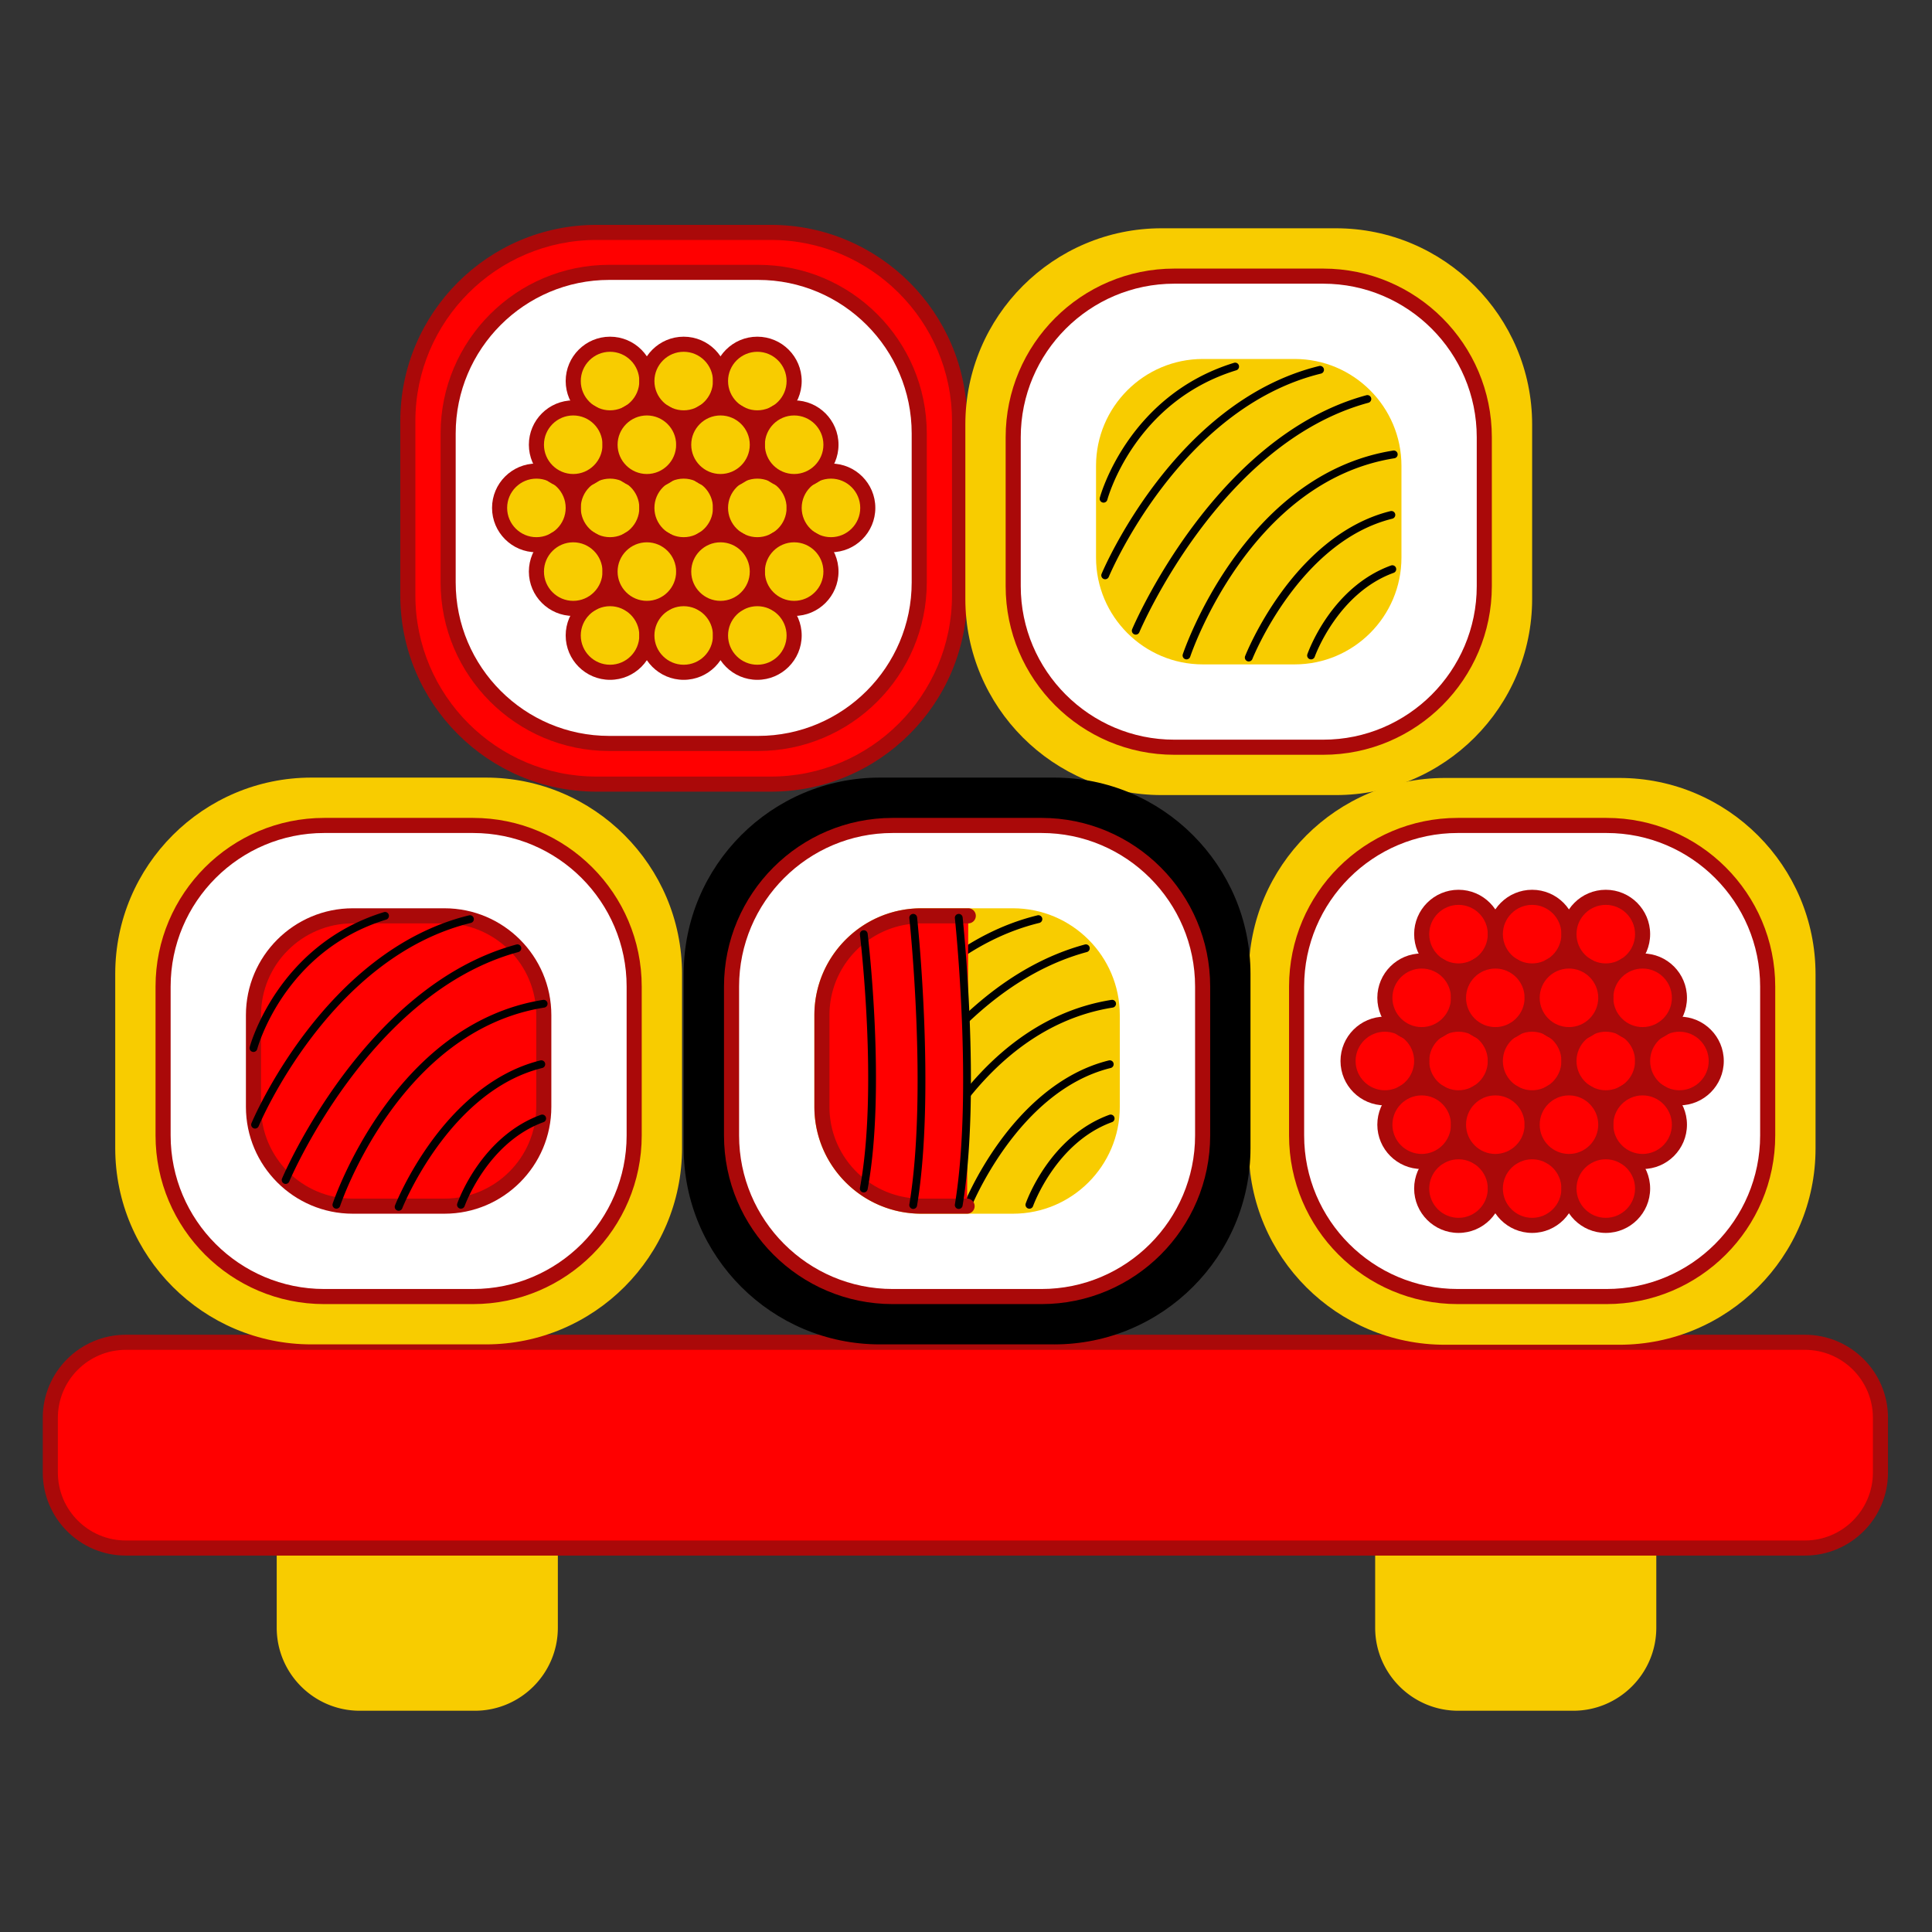 <svg xmlns="http://www.w3.org/2000/svg" width="512" height="512" id="sushi">
  <rect width="100%" height="100%" fill="#333333" stroke="none"/>
  <path fill="#F8CC00" d="M145.835 410.243v21.121c0 11.046-8.954 20-20 20H95.333c-11.046 0-20-8.954-20-20v-21.121h70.502z"></path>
  <path fill="#F8CC00" d="M125.835 453.364H95.333c-12.131 0-22-9.869-22-22v-21.121a2 2 0 0 1 2-2h70.502a2 2 0 0 1 2 2v21.121c0 12.131-9.869 22-22 22zm-48.502-41.121v19.121c0 9.925 8.075 18 18 18h30.502c9.925 0 18-8.075 18-18v-19.121H77.333zm359.603-2v21.121c0 11.046-8.954 20-20 20h-30.502c-11.046 0-20-8.954-20-20v-21.121h70.502z"></path>
  <path fill="#F8CC00" d="M416.936 453.364h-30.502c-12.131 0-22-9.869-22-22v-21.121a2 2 0 0 1 2-2h70.502a2 2 0 0 1 2 2v21.121c0 12.131-9.869 22-22 22zm-48.502-41.121v19.121c0 9.925 8.075 18 18 18h30.502c9.925 0 18-8.075 18-18v-19.121h-66.502z"></path>
  <path fill="red" d="M498.337 390.243c0 11.046-8.954 20-20 20h-445c-11.046 0-20-8.954-20-20v-14.521c0-11.046 8.954-20 20-20h445c11.046 0 20 8.954 20 20v14.521z"></path>
  <path fill="#AA0909" d="M478.337 412.243h-445c-12.131 0-22-9.869-22-22v-14.521c0-12.131 9.869-22 22-22h445c12.131 0 22 9.869 22 22v14.521c0 12.131-9.869 22-22 22zm-445-54.521c-9.925 0-18 8.075-18 18v14.521c0 9.925 8.075 18 18 18h445c9.925 0 18-8.075 18-18v-14.521c0-9.925-8.075-18-18-18h-445z"></path>
  <path fill="#F8CC00" d="M479.137 304.372c0 27.614-22.386 50-50 50H382.93c-27.614 0-50-22.386-50-50v-46.207c0-27.614 22.386-50 50-50h46.207c27.614 0 50 22.386 50 50v46.207z"></path>
  <path fill="#F8CC00" d="M429.137 356.372H382.93c-28.673 0-52-23.327-52-52v-46.207c0-28.673 23.327-52 52-52h46.207c28.673 0 52 23.327 52 52v46.207c0 28.673-23.327 52-52 52zM382.93 210.165c-26.467 0-48 21.532-48 48v46.207c0 26.468 21.533 48 48 48h46.207c26.467 0 48-21.532 48-48v-46.207c0-26.468-21.533-48-48-48H382.93z"></path>
  <path fill="#FFF" d="M468.456 300.902c0 23.579-19.115 42.694-42.694 42.694h-39.455c-23.58 0-42.694-19.115-42.694-42.694v-39.455c0-23.579 19.115-42.694 42.694-42.694h39.455c23.58 0 42.694 19.115 42.694 42.694v39.455z"></path>
  <path fill="#AA0909" d="M425.761 345.597h-39.455c-24.645 0-44.694-20.05-44.694-44.694v-39.455c0-24.645 20.05-44.694 44.694-44.694h39.455c24.645 0 44.694 20.05 44.694 44.694v39.455c.001 24.644-20.049 44.694-44.694 44.694zm-39.455-124.844c-22.439 0-40.694 18.256-40.694 40.694v39.455c0 22.438 18.255 40.694 40.694 40.694h39.455c22.439 0 40.694-18.256 40.694-40.694v-39.455c0-22.438-18.255-40.694-40.694-40.694h-39.455z"></path>
  <circle cx="386.519" cy="281.174" r="9.758" fill="red"></circle>
  <path fill="#AA0909" d="M386.519 292.932c-6.483 0-11.757-5.274-11.757-11.758 0-6.482 5.274-11.757 11.757-11.757s11.758 5.274 11.758 11.757-5.275 11.758-11.758 11.758zm0-19.515c-4.277 0-7.757 3.479-7.757 7.757s3.48 7.758 7.757 7.758c4.278 0 7.758-3.48 7.758-7.758s-3.48-7.757-7.758-7.757z"></path>
  <circle cx="367.004" cy="281.174" r="9.758" fill="red"></circle>
  <path fill="#AA0909" d="M367.004 292.932c-6.483 0-11.757-5.274-11.757-11.758 0-6.482 5.274-11.757 11.757-11.757s11.758 5.274 11.758 11.757-5.275 11.758-11.758 11.758zm0-19.515c-4.277 0-7.757 3.479-7.757 7.757s3.48 7.758 7.757 7.758c4.278 0 7.758-3.48 7.758-7.758s-3.48-7.757-7.758-7.757z"></path>
  <circle cx="406.034" cy="281.174" r="9.757" fill="red"></circle>
  <path fill="#AA0909" d="M406.034 292.932c-6.483 0-11.757-5.274-11.757-11.758 0-6.482 5.274-11.757 11.757-11.757s11.757 5.274 11.757 11.757-5.274 11.758-11.757 11.758zm0-19.515c-4.277 0-7.757 3.479-7.757 7.757s3.479 7.758 7.757 7.758 7.757-3.48 7.757-7.758-3.48-7.757-7.757-7.757z"></path>
  <circle cx="425.548" cy="281.174" r="9.758" fill="red"></circle>
  <path fill="#AA0909" d="M425.548 292.932c-6.483 0-11.758-5.274-11.758-11.758 0-6.482 5.274-11.757 11.758-11.757 6.483 0 11.757 5.274 11.757 11.757.001 6.483-5.274 11.758-11.757 11.758zm0-19.515c-4.278 0-7.758 3.479-7.758 7.757s3.48 7.758 7.758 7.758c4.277 0 7.757-3.48 7.757-7.758s-3.479-7.757-7.757-7.757z"></path>
  <circle cx="445.063" cy="281.174" r="9.758" fill="red"></circle>
  <path fill="#AA0909" d="M445.063 292.932c-6.483 0-11.758-5.274-11.758-11.758 0-6.482 5.274-11.757 11.758-11.757 6.483 0 11.757 5.274 11.757 11.757.001 6.483-5.274 11.758-11.757 11.758zm0-19.515c-4.278 0-7.758 3.479-7.758 7.757s3.48 7.758 7.758 7.758c4.277 0 7.757-3.48 7.757-7.758s-3.479-7.757-7.757-7.757z"></path>
  <circle cx="386.519" cy="247.558" r="9.758" fill="red"></circle>
  <path fill="#AA0909" d="M386.519 259.314c-6.483 0-11.757-5.274-11.757-11.757s5.274-11.758 11.757-11.758 11.758 5.274 11.758 11.758c0 6.483-5.275 11.757-11.758 11.757zm0-19.514c-4.277 0-7.757 3.48-7.757 7.758s3.48 7.757 7.757 7.757c4.278 0 7.758-3.479 7.758-7.757s-3.48-7.758-7.758-7.758z"></path>
  <circle cx="406.034" cy="247.558" r="9.757" fill="red"></circle>
  <path fill="#AA0909" d="M406.034 259.314c-6.483 0-11.757-5.274-11.757-11.757s5.274-11.758 11.757-11.758 11.757 5.274 11.757 11.758c0 6.483-5.274 11.757-11.757 11.757zm0-19.514c-4.277 0-7.757 3.48-7.757 7.758s3.479 7.757 7.757 7.757 7.757-3.479 7.757-7.757-3.48-7.758-7.757-7.758z"></path>
  <circle cx="425.548" cy="247.558" r="9.758" fill="red"></circle>
  <path fill="#AA0909" d="M425.548 259.314c-6.483 0-11.758-5.274-11.758-11.757s5.274-11.758 11.758-11.758c6.483 0 11.757 5.274 11.757 11.758.001 6.483-5.274 11.757-11.757 11.757zm0-19.514c-4.278 0-7.758 3.48-7.758 7.758s3.48 7.757 7.758 7.757c4.277 0 7.757-3.479 7.757-7.757s-3.479-7.758-7.757-7.758z"></path>
  <circle cx="386.519" cy="314.979" r="9.758" fill="red"></circle>
  <path fill="#AA0909" d="M386.519 326.737c-6.483 0-11.757-5.274-11.757-11.758 0-6.482 5.274-11.757 11.757-11.757s11.758 5.274 11.758 11.757c0 6.484-5.275 11.758-11.758 11.758zm0-19.514c-4.277 0-7.757 3.479-7.757 7.757s3.48 7.758 7.757 7.758c4.278 0 7.758-3.48 7.758-7.758s-3.48-7.757-7.758-7.757z"></path>
  <circle cx="406.034" cy="314.979" r="9.757" fill="red"></circle>
  <path fill="#AA0909" d="M406.034 326.737c-6.483 0-11.757-5.274-11.757-11.758 0-6.482 5.274-11.757 11.757-11.757s11.757 5.274 11.757 11.757c0 6.484-5.274 11.758-11.757 11.758zm0-19.514c-4.277 0-7.757 3.479-7.757 7.757s3.479 7.758 7.757 7.758 7.757-3.48 7.757-7.758-3.48-7.757-7.757-7.757z"></path>
  <circle cx="425.548" cy="314.979" r="9.758" fill="red"></circle>
  <path fill="#AA0909" d="M425.548 326.737c-6.483 0-11.758-5.274-11.758-11.758 0-6.482 5.274-11.757 11.758-11.757 6.483 0 11.757 5.274 11.757 11.757.001 6.484-5.274 11.758-11.757 11.758zm0-19.514c-4.278 0-7.758 3.479-7.758 7.757s3.48 7.758 7.758 7.758c4.277 0 7.757-3.48 7.757-7.758s-3.479-7.757-7.757-7.757z"></path>
  <circle cx="376.762" cy="298.049" r="9.757" fill="red"></circle>
  <path fill="#AA0909" d="M376.762 309.806c-6.483 0-11.757-5.274-11.757-11.757s5.274-11.758 11.757-11.758 11.757 5.274 11.757 11.758c0 6.482-5.274 11.757-11.757 11.757zm0-19.515c-4.277 0-7.757 3.48-7.757 7.758s3.48 7.757 7.757 7.757 7.757-3.479 7.757-7.757-3.48-7.758-7.757-7.758z"></path>
  <circle cx="435.306" cy="298.049" r="9.757" fill="red"></circle>
  <path fill="#AA0909" d="M435.306 309.806c-6.483 0-11.757-5.274-11.757-11.757s5.274-11.758 11.757-11.758 11.757 5.274 11.757 11.758c0 6.482-5.274 11.757-11.757 11.757zm0-19.515c-4.277 0-7.757 3.48-7.757 7.758s3.48 7.757 7.757 7.757 7.757-3.479 7.757-7.757-3.48-7.758-7.757-7.758z"></path>
  <circle cx="396.276" cy="298.049" r="9.757" fill="red"></circle>
  <path fill="#AA0909" d="M396.277 309.806c-6.483 0-11.758-5.274-11.758-11.757s5.274-11.758 11.758-11.758c6.483 0 11.757 5.274 11.757 11.758 0 6.482-5.274 11.757-11.757 11.757zm0-19.515c-4.278 0-7.758 3.48-7.758 7.758s3.48 7.757 7.758 7.757c4.277 0 7.757-3.479 7.757-7.757s-3.48-7.758-7.757-7.758z"></path>
  <circle cx="415.791" cy="298.049" r="9.757" fill="red"></circle>
  <path fill="#AA0909" d="M415.791 309.806c-6.483 0-11.757-5.274-11.757-11.757s5.274-11.758 11.757-11.758 11.758 5.274 11.758 11.758c-.001 6.482-5.275 11.757-11.758 11.757zm0-19.515c-4.277 0-7.757 3.48-7.757 7.758s3.479 7.757 7.757 7.757 7.758-3.479 7.758-7.757-3.481-7.758-7.758-7.758z"></path>
  <circle cx="376.762" cy="264.431" r="9.757" fill="red"></circle>
  <path fill="#AA0909" d="M376.762 276.188c-6.483 0-11.757-5.274-11.757-11.758 0-6.482 5.274-11.757 11.757-11.757s11.757 5.274 11.757 11.757c0 6.484-5.274 11.758-11.757 11.758zm0-19.514c-4.277 0-7.757 3.479-7.757 7.757s3.48 7.758 7.757 7.758 7.757-3.48 7.757-7.758-3.48-7.757-7.757-7.757z"></path>
  <circle cx="435.306" cy="264.431" r="9.757" fill="red"></circle>
  <path fill="#AA0909" d="M435.306 276.188c-6.483 0-11.757-5.274-11.757-11.758 0-6.482 5.274-11.757 11.757-11.757s11.757 5.274 11.757 11.757c0 6.484-5.274 11.758-11.757 11.758zm0-19.514c-4.277 0-7.757 3.479-7.757 7.757s3.48 7.758 7.757 7.758 7.757-3.48 7.757-7.758-3.48-7.757-7.757-7.757z"></path>
  <circle cx="396.276" cy="264.431" r="9.757" fill="red"></circle>
  <path fill="#AA0909" d="M396.277 276.188c-6.483 0-11.758-5.274-11.758-11.758 0-6.482 5.274-11.757 11.758-11.757 6.483 0 11.757 5.274 11.757 11.757 0 6.484-5.274 11.758-11.757 11.758zm0-19.514c-4.278 0-7.758 3.479-7.758 7.757s3.48 7.758 7.758 7.758c4.277 0 7.757-3.48 7.757-7.758s-3.48-7.757-7.757-7.757z"></path>
  <circle cx="415.791" cy="264.431" r="9.757" fill="red"></circle>
  <path fill="#AA0909" d="M415.791 276.188c-6.483 0-11.757-5.274-11.757-11.758 0-6.482 5.274-11.757 11.757-11.757s11.758 5.274 11.758 11.757c-.001 6.484-5.275 11.758-11.758 11.758zm0-19.514c-4.277 0-7.757 3.479-7.757 7.757s3.479 7.758 7.757 7.758 7.758-3.48 7.758-7.758-3.481-7.757-7.758-7.757z"></path>
  <path fill="red" d="M254.288 157.798c0 27.614-22.386 50-50 50h-46.207c-27.614 0-50-22.386-50-50v-46.207c0-27.614 22.386-50 50-50h46.207c27.614 0 50 22.386 50 50v46.207z"></path>
  <path fill="#AA0909" d="M204.288 209.798h-46.207c-28.673 0-52-23.327-52-52v-46.207c0-28.673 23.327-52 52-52h46.207c28.673 0 52 23.327 52 52v46.207c0 28.673-23.328 52-52 52zM158.081 63.591c-26.467 0-48 21.532-48 48v46.207c0 26.468 21.533 48 48 48h46.207c26.467 0 48-21.532 48-48v-46.207c0-26.468-21.533-48-48-48h-46.207z"></path>
  <path fill="#FFF" d="M243.606 154.328c0 23.579-19.115 42.694-42.694 42.694h-39.455c-23.58 0-42.694-19.115-42.694-42.694v-39.455c0-23.579 19.115-42.694 42.694-42.694h39.455c23.58 0 42.694 19.115 42.694 42.694v39.455z"></path>
  <path fill="#AA0909" d="M200.912 199.022h-39.455c-24.645 0-44.694-20.05-44.694-44.694v-39.455c0-24.645 20.05-44.694 44.694-44.694h39.455c24.645 0 44.694 20.05 44.694 44.694v39.455c0 24.645-20.05 44.694-44.694 44.694zM161.457 74.179c-22.439 0-40.694 18.256-40.694 40.694v39.455c0 22.438 18.255 40.694 40.694 40.694h39.455c22.439 0 40.694-18.256 40.694-40.694v-39.455c0-22.438-18.255-40.694-40.694-40.694h-39.455z"></path>
  <circle cx="161.67" cy="134.6" r="9.758" fill="#F8CC00"></circle>
  <path fill="#AA0909" d="M161.669 146.357c-6.483 0-11.757-5.274-11.757-11.758 0-6.482 5.274-11.757 11.757-11.757s11.758 5.274 11.758 11.757c0 6.484-5.274 11.758-11.758 11.758zm0-19.514c-4.277 0-7.757 3.479-7.757 7.757s3.48 7.758 7.757 7.758c4.278 0 7.758-3.48 7.758-7.758s-3.48-7.757-7.758-7.757z"></path>
  <circle cx="142.155" cy="134.6" r="9.758" fill="#F8CC00"></circle>
  <path fill="#AA0909" d="M142.154 146.357c-6.483 0-11.757-5.274-11.757-11.758 0-6.482 5.274-11.757 11.757-11.757s11.758 5.274 11.758 11.757c0 6.484-5.274 11.758-11.758 11.758zm0-19.514c-4.277 0-7.757 3.479-7.757 7.757s3.48 7.758 7.757 7.758c4.278 0 7.758-3.48 7.758-7.758s-3.48-7.757-7.758-7.757z"></path>
  <circle cx="181.184" cy="134.6" r="9.757" fill="#F8CC00"></circle>
  <path fill="#AA0909" d="M181.184 146.357c-6.483 0-11.757-5.274-11.757-11.758 0-6.482 5.274-11.757 11.757-11.757s11.757 5.274 11.757 11.757c0 6.484-5.274 11.758-11.757 11.758zm0-19.514c-4.277 0-7.757 3.479-7.757 7.757s3.479 7.758 7.757 7.758 7.757-3.48 7.757-7.758-3.48-7.757-7.757-7.757z"></path>
  <circle cx="200.698" cy="134.6" r="9.758" fill="#F8CC00"></circle>
  <path fill="#AA0909" d="M200.699 146.357c-6.483 0-11.758-5.274-11.758-11.758 0-6.482 5.274-11.757 11.758-11.757 6.483 0 11.757 5.274 11.757 11.757 0 6.484-5.274 11.758-11.757 11.758zm0-19.514c-4.278 0-7.758 3.479-7.758 7.757s3.48 7.758 7.758 7.758c4.277 0 7.757-3.48 7.757-7.758s-3.48-7.757-7.757-7.757z"></path>
  <circle cx="220.214" cy="134.6" r="9.758" fill="#F8CC00"></circle>
  <path fill="#AA0909" d="M220.214 146.357c-6.483 0-11.758-5.274-11.758-11.758 0-6.482 5.274-11.757 11.758-11.757 6.483 0 11.757 5.274 11.757 11.757 0 6.484-5.274 11.758-11.757 11.758zm0-19.514c-4.278 0-7.758 3.479-7.758 7.757s3.48 7.758 7.758 7.758c4.277 0 7.757-3.48 7.757-7.758s-3.48-7.757-7.757-7.757z"></path>
  <circle cx="161.67" cy="100.983" r="9.758" fill="#F8CC00"></circle>
  <path fill="#AA0909" d="M161.669 112.74c-6.483 0-11.757-5.274-11.757-11.757s5.274-11.758 11.757-11.758 11.758 5.274 11.758 11.758c0 6.483-5.274 11.757-11.758 11.757zm0-19.514c-4.277 0-7.757 3.48-7.757 7.758s3.48 7.757 7.757 7.757c4.278 0 7.758-3.479 7.758-7.757s-3.48-7.758-7.758-7.758z"></path>
  <circle cx="181.184" cy="100.983" r="9.757" fill="#F8CC00"></circle>
  <path fill="#AA0909" d="M181.184 112.74c-6.483 0-11.757-5.274-11.757-11.757s5.274-11.758 11.757-11.758 11.757 5.274 11.757 11.758c0 6.483-5.274 11.757-11.757 11.757zm0-19.514c-4.277 0-7.757 3.48-7.757 7.758s3.479 7.757 7.757 7.757 7.757-3.479 7.757-7.757-3.48-7.758-7.757-7.758z"></path>
  <circle cx="200.698" cy="100.983" r="9.758" fill="#F8CC00"></circle>
  <path fill="#AA0909" d="M200.699 112.74c-6.483 0-11.758-5.274-11.758-11.757s5.274-11.758 11.758-11.758c6.483 0 11.757 5.274 11.757 11.758 0 6.483-5.274 11.757-11.757 11.757zm0-19.514c-4.278 0-7.758 3.48-7.758 7.758s3.48 7.757 7.758 7.757c4.277 0 7.757-3.479 7.757-7.757s-3.48-7.758-7.757-7.758z"></path>
  <circle cx="161.67" cy="168.405" r="9.758" fill="#F8CC00"></circle>
  <path fill="#AA0909" d="M161.669 180.163c-6.483 0-11.757-5.274-11.757-11.758 0-6.482 5.274-11.757 11.757-11.757s11.758 5.274 11.758 11.757c0 6.484-5.274 11.758-11.758 11.758zm0-19.515c-4.277 0-7.757 3.479-7.757 7.757s3.48 7.758 7.757 7.758c4.278 0 7.758-3.48 7.758-7.758s-3.48-7.757-7.758-7.757z"></path>
  <circle cx="181.184" cy="168.405" r="9.757" fill="#F8CC00"></circle>
  <path fill="#AA0909" d="M181.184 180.163c-6.483 0-11.757-5.274-11.757-11.758 0-6.482 5.274-11.757 11.757-11.757s11.757 5.274 11.757 11.757c0 6.484-5.274 11.758-11.757 11.758zm0-19.515c-4.277 0-7.757 3.479-7.757 7.757s3.479 7.758 7.757 7.758 7.757-3.48 7.757-7.758-3.48-7.757-7.757-7.757z"></path>
  <circle cx="200.698" cy="168.405" r="9.758" fill="#F8CC00"></circle>
  <path fill="#AA0909" d="M200.699 180.163c-6.483 0-11.758-5.274-11.758-11.758 0-6.482 5.274-11.757 11.758-11.757 6.483 0 11.757 5.274 11.757 11.757 0 6.484-5.274 11.758-11.757 11.758zm0-19.515c-4.278 0-7.758 3.479-7.758 7.757s3.48 7.758 7.758 7.758c4.277 0 7.757-3.48 7.757-7.758s-3.48-7.757-7.757-7.757z"></path>
  <circle cx="151.912" cy="151.475" r="9.757" fill="#F8CC00"></circle>
  <path fill="#AA0909" d="M151.912 163.231c-6.483 0-11.757-5.274-11.757-11.757s5.274-11.758 11.757-11.758 11.757 5.274 11.757 11.758c0 6.483-5.274 11.757-11.757 11.757zm0-19.514c-4.277 0-7.757 3.48-7.757 7.758s3.48 7.757 7.757 7.757 7.757-3.479 7.757-7.757-3.48-7.758-7.757-7.758z"></path>
  <circle cx="210.456" cy="151.475" r="9.757" fill="#F8CC00"></circle>
  <path fill="#AA0909" d="M210.456 163.231c-6.483 0-11.757-5.274-11.757-11.757s5.274-11.758 11.757-11.758 11.757 5.274 11.757 11.758c0 6.483-5.274 11.757-11.757 11.757zm0-19.514c-4.277 0-7.757 3.48-7.757 7.758s3.48 7.757 7.757 7.757 7.757-3.479 7.757-7.757-3.48-7.758-7.757-7.758z"></path>
  <circle cx="171.427" cy="151.475" r="9.757" fill="#F8CC00"></circle>
  <path fill="#AA0909" d="M171.427 163.231c-6.483 0-11.758-5.274-11.758-11.757s5.274-11.758 11.758-11.758c6.483 0 11.757 5.274 11.757 11.758 0 6.483-5.274 11.757-11.757 11.757zm0-19.514c-4.278 0-7.758 3.48-7.758 7.758s3.48 7.757 7.758 7.757c4.277 0 7.757-3.479 7.757-7.757s-3.479-7.758-7.757-7.758z"></path>
  <circle cx="190.941" cy="151.475" r="9.757" fill="#F8CC00"></circle>
  <path fill="#AA0909" d="M190.941 163.231c-6.483 0-11.757-5.274-11.757-11.757s5.274-11.758 11.757-11.758 11.758 5.274 11.758 11.758c0 6.483-5.275 11.757-11.758 11.757zm0-19.514c-4.277 0-7.757 3.48-7.757 7.758s3.479 7.757 7.757 7.757 7.758-3.479 7.758-7.757-3.48-7.758-7.758-7.758z"></path>
  <circle cx="151.912" cy="117.856" r="9.757" fill="#F8CC00"></circle>
  <path fill="#AA0909" d="M151.912 129.614c-6.483 0-11.757-5.274-11.757-11.758 0-6.482 5.274-11.757 11.757-11.757s11.757 5.274 11.757 11.757c0 6.484-5.274 11.758-11.757 11.758zm0-19.514c-4.277 0-7.757 3.479-7.757 7.757s3.48 7.758 7.757 7.758 7.757-3.48 7.757-7.758-3.48-7.757-7.757-7.757z"></path>
  <circle cx="210.456" cy="117.856" r="9.757" fill="#F8CC00"></circle>
  <path fill="#AA0909" d="M210.456 129.614c-6.483 0-11.757-5.274-11.757-11.758 0-6.482 5.274-11.757 11.757-11.757s11.757 5.274 11.757 11.757c0 6.484-5.274 11.758-11.757 11.758zm0-19.514c-4.277 0-7.757 3.479-7.757 7.757s3.48 7.758 7.757 7.758 7.757-3.48 7.757-7.758-3.48-7.757-7.757-7.757z"></path>
  <circle cx="171.427" cy="117.856" r="9.757" fill="#F8CC00"></circle>
  <path fill="#AA0909" d="M171.427 129.614c-6.483 0-11.758-5.274-11.758-11.758 0-6.482 5.274-11.757 11.758-11.757 6.483 0 11.757 5.274 11.757 11.757 0 6.484-5.274 11.758-11.757 11.758zm0-19.514c-4.278 0-7.758 3.479-7.758 7.757s3.48 7.758 7.758 7.758c4.277 0 7.757-3.48 7.757-7.758s-3.479-7.757-7.757-7.757z"></path>
  <circle cx="190.941" cy="117.856" r="9.757" fill="#F8CC00"></circle>
  <path fill="#AA0909" d="M190.941 129.614c-6.483 0-11.757-5.274-11.757-11.758 0-6.482 5.274-11.757 11.757-11.757s11.758 5.274 11.758 11.757c0 6.484-5.275 11.758-11.758 11.758zm0-19.514c-4.277 0-7.757 3.479-7.757 7.757s3.479 7.758 7.757 7.758 7.758-3.48 7.758-7.758-3.48-7.757-7.758-7.757z"></path>
  <path fill="#F8CC00" d="M178.745 304.277c0 27.614-22.386 50-50 50H82.538c-27.614 0-50-22.386-50-50V258.07c0-27.614 22.386-50 50-50h46.207c27.614 0 50 22.386 50 50v46.207z"></path>
  <path fill="#F8CC00" d="M128.745 356.277H82.538c-28.673 0-52-23.327-52-52V258.07c0-28.673 23.327-52 52-52h46.207c28.673 0 52 23.327 52 52v46.207c0 28.673-23.328 52-52 52zM82.538 210.07c-26.467 0-48 21.532-48 48v46.207c0 26.468 21.533 48 48 48h46.207c26.467 0 48-21.532 48-48V258.07c0-26.468-21.533-48-48-48H82.538z"></path>
  <path fill="#FFF" d="M168.063 300.902c0 23.579-19.115 42.694-42.694 42.694H85.914c-23.58 0-42.694-19.115-42.694-42.694v-39.455c0-23.579 19.115-42.694 42.694-42.694h39.455c23.58 0 42.694 19.115 42.694 42.694v39.455z"></path>
  <path fill="#AA0909" d="M125.369 345.597H85.914c-24.645 0-44.694-20.05-44.694-44.694v-39.455c0-24.645 20.05-44.694 44.694-44.694h39.455c24.645 0 44.694 20.05 44.694 44.694v39.455c0 24.644-20.05 44.694-44.694 44.694zM85.914 220.753c-22.439 0-40.694 18.256-40.694 40.694v39.455c0 22.438 18.255 40.694 40.694 40.694h39.455c22.439 0 40.694-18.256 40.694-40.694v-39.455c0-22.438-18.255-40.694-40.694-40.694H85.914z"></path>
  <path fill="red" d="M144.112 293.332c0 14.532-11.78 26.312-26.312 26.312H93.483c-14.532 0-26.312-11.78-26.312-26.312v-24.316c0-14.532 11.78-26.312 26.312-26.312h24.316c14.532 0 26.312 11.78 26.312 26.312v24.316z"></path>
  <path fill="#AA0909" d="M117.799 321.645H93.483c-15.611 0-28.312-12.701-28.312-28.312v-24.316c0-15.611 12.701-28.312 28.312-28.312h24.316c15.611 0 28.312 12.701 28.312 28.312v24.316c.001 15.61-12.7 28.312-28.312 28.312zm-24.316-76.942c-13.406 0-24.312 10.906-24.312 24.312v24.316c0 13.406 10.907 24.312 24.312 24.312h24.316c13.406 0 24.312-10.906 24.312-24.312v-24.316c0-13.406-10.907-24.312-24.312-24.312H93.483z"></path>
  <path d="M75.697 313.754a1.034 1.034 0 0 1-.953-1.431c.212-.51 21.686-51.099 62.101-62.017a1.032 1.032 0 1 1 .539 1.995c-39.428 10.651-60.524 60.316-60.732 60.817-.166.397-.55.636-.955.636zm29.944 7.11a1.033 1.033 0 0 1-.96-1.411c.128-.327 3.217-8.106 9.496-16.78 5.826-8.048 15.589-18.336 29.019-21.645a1.033 1.033 0 1 1 .494 2.006c-24.606 6.062-36.963 36.864-37.085 37.175a1.038 1.038 0 0 1-.964.655zm-38.47-42.087a1.034 1.034 0 0 1-1.001-1.292c.07-.271 7.327-27.101 35.609-35.77a1.034 1.034 0 0 1 .606 1.975c-27.191 8.335-34.148 34.054-34.215 34.312-.12.467-.54.775-.999.775zm.426 20.304a1.033 1.033 0 0 1-.955-1.426c.188-.456 19.177-45.694 57.655-55.081a1.033 1.033 0 0 1 .489 2.008c-37.446 9.134-56.049 53.412-56.233 53.858-.164.4-.55.641-.956.641zm21.551 21.235a1.035 1.035 0 0 1-.982-1.355c.156-.477 16.032-47.713 55.785-53.989a1.034 1.034 0 0 1 .323 2.041c-38.518 6.081-53.991 52.126-54.143 52.591a1.036 1.036 0 0 1-.983.712zm33.008 0a1.032 1.032 0 0 1-.975-1.374c.252-.723 6.362-17.764 22.154-23.503a1.03 1.03 0 0 1 1.324.618 1.032 1.032 0 0 1-.618 1.323c-14.879 5.408-20.851 22.075-20.91 22.243a1.032 1.032 0 0 1-.975.693z"></path>
  <path fill="#F8CC00" d="M404.034 158.703c0 27.614-22.386 50-50 50h-46.207c-27.614 0-50-22.386-50-50v-46.207c0-27.614 22.386-50 50-50h46.207c27.614 0 50 22.386 50 50v46.207z"></path>
  <path fill="#F8CC00" d="M354.034 210.703h-46.207c-28.673 0-52-23.327-52-52v-46.207c0-28.673 23.327-52 52-52h46.207c28.673 0 52 23.327 52 52v46.207c0 28.673-23.327 52-52 52zM307.827 64.496c-26.467 0-48 21.532-48 48v46.207c0 26.468 21.533 48 48 48h46.207c26.467 0 48-21.532 48-48v-46.207c0-26.468-21.533-48-48-48h-46.207z"></path>
  <path fill="#FFF" d="M393.352 155.328c0 23.579-19.115 42.694-42.694 42.694h-39.455c-23.58 0-42.694-19.115-42.694-42.694v-39.455c0-23.579 19.115-42.694 42.694-42.694h39.455c23.58 0 42.694 19.115 42.694 42.694v39.455z"></path>
  <path fill="#AA0909" d="M350.658 200.022h-39.455c-24.645 0-44.694-20.05-44.694-44.694v-39.455c0-24.645 20.05-44.694 44.694-44.694h39.455c24.645 0 44.694 20.05 44.694 44.694v39.455c0 24.645-20.05 44.694-44.694 44.694zM311.203 75.179c-22.439 0-40.694 18.256-40.694 40.694v39.455c0 22.438 18.255 40.694 40.694 40.694h39.455c22.439 0 40.694-18.256 40.694-40.694v-39.455c0-22.438-18.255-40.694-40.694-40.694h-39.455z"></path>
  <path fill="#F8CC00" d="M369.401 147.758c0 14.532-11.78 26.312-26.312 26.312h-24.316c-14.532 0-26.312-11.78-26.312-26.312v-24.316c0-14.532 11.78-26.312 26.312-26.312h24.316c14.532 0 26.312 11.78 26.312 26.312v24.316z"></path>
  <path fill="#F8CC00" d="M343.088 176.07h-24.316c-15.611 0-28.312-12.701-28.312-28.312v-24.316c0-15.611 12.701-28.312 28.312-28.312h24.316c15.611 0 28.312 12.701 28.312 28.312v24.316c.001 15.611-12.7 28.312-28.312 28.312zm-24.316-76.941c-13.406 0-24.312 10.906-24.312 24.312v24.316c0 13.406 10.907 24.312 24.312 24.312h24.316c13.406 0 24.312-10.906 24.312-24.312v-24.316c0-13.406-10.907-24.312-24.312-24.312h-24.316z"></path>
  <path d="M300.986 168.18a1.034 1.034 0 0 1-.953-1.431c.212-.51 21.686-51.099 62.101-62.017a1.034 1.034 0 0 1 .539 1.995c-39.428 10.651-60.524 60.316-60.732 60.817-.166.396-.55.636-.955.636zm29.944 7.11a1.033 1.033 0 0 1-.96-1.411c.128-.327 3.217-8.106 9.496-16.78 5.826-8.048 15.589-18.336 29.019-21.645a1.032 1.032 0 1 1 .494 2.006c-24.606 6.062-36.963 36.864-37.085 37.175a1.038 1.038 0 0 1-.964.655zm-38.47-42.087a1.034 1.034 0 0 1-1.001-1.292c.07-.271 7.327-27.101 35.609-35.77a1.034 1.034 0 0 1 .606 1.975c-27.191 8.335-34.148 34.054-34.215 34.312-.12.467-.54.775-.999.775zm.426 20.304a1.033 1.033 0 0 1-.955-1.426c.188-.456 19.177-45.694 57.655-55.081a1.033 1.033 0 0 1 .489 2.008c-37.446 9.134-56.049 53.412-56.233 53.858-.164.4-.55.641-.956.641zm21.551 21.235a1.035 1.035 0 0 1-.982-1.355c.156-.477 16.032-47.713 55.785-53.989a1.034 1.034 0 0 1 .323 2.041c-38.518 6.081-53.991 52.126-54.143 52.591a1.036 1.036 0 0 1-.983.712zm33.008 0a1.032 1.032 0 0 1-.975-1.374c.252-.723 6.362-17.764 22.154-23.503a1.03 1.03 0 0 1 1.324.618 1.032 1.032 0 0 1-.618 1.323c-14.879 5.408-20.851 22.075-20.91 22.243a1.032 1.032 0 0 1-.975.693zM329.391 304.277c0 27.614-22.386 50-50 50h-46.207c-27.614 0-50-22.386-50-50V258.07c0-27.614 22.386-50 50-50h46.207c27.614 0 50 22.386 50 50v46.207z"></path>
  <path d="M279.391 356.277h-46.207c-28.673 0-52-23.327-52-52V258.07c0-28.673 23.327-52 52-52h46.207c28.673 0 52 23.327 52 52v46.207c0 28.673-23.327 52-52 52zM233.184 210.07c-26.467 0-48 21.532-48 48v46.207c0 26.468 21.533 48 48 48h46.207c26.467 0 48-21.532 48-48V258.07c0-26.468-21.533-48-48-48h-46.207z"></path>
  <path fill="#FFF" d="M318.709 300.902c0 23.579-19.115 42.694-42.694 42.694H236.56c-23.58 0-42.694-19.115-42.694-42.694v-39.455c0-23.579 19.115-42.694 42.694-42.694h39.455c23.58 0 42.694 19.115 42.694 42.694v39.455z"></path>
  <path fill="#AA0909" d="M276.015 345.597H236.56c-24.645 0-44.694-20.05-44.694-44.694v-39.455c0-24.645 20.05-44.694 44.694-44.694h39.455c24.645 0 44.694 20.05 44.694 44.694v39.455c0 24.644-20.049 44.694-44.694 44.694zM236.56 220.753c-22.439 0-40.694 18.256-40.694 40.694v39.455c0 22.438 18.255 40.694 40.694 40.694h39.455c22.439 0 40.694-18.256 40.694-40.694v-39.455c0-22.438-18.255-40.694-40.694-40.694H236.56z"></path>
  <path fill="#F8CC00" d="M294.758 293.332c0 14.532-11.78 26.312-26.312 26.312H244.13c-14.532 0-26.312-11.78-26.312-26.312v-24.316c0-14.532 11.78-26.312 26.312-26.312h24.316c14.532 0 26.312 11.78 26.312 26.312v24.316z"></path>
  <path fill="#F8CC00" d="M268.446 321.645H244.13c-15.611 0-28.312-12.701-28.312-28.312v-24.316c0-15.611 12.701-28.312 28.312-28.312h24.316c15.611 0 28.312 12.701 28.312 28.312v24.316c0 15.61-12.701 28.312-28.312 28.312zm-24.317-76.942c-13.406 0-24.312 10.906-24.312 24.312v24.316c0 13.406 10.907 24.312 24.312 24.312h24.316c13.406 0 24.312-10.906 24.312-24.312v-24.316c0-13.406-10.907-24.312-24.312-24.312h-24.316z"></path>
  <path d="M226.344 313.754a1.034 1.034 0 0 1-.953-1.431c.212-.51 21.686-51.099 62.101-62.017a1.032 1.032 0 1 1 .539 1.995c-39.428 10.651-60.524 60.316-60.732 60.817-.166.397-.55.636-.955.636zm29.943 7.11a1.033 1.033 0 0 1-.96-1.411c.128-.327 3.217-8.106 9.496-16.78 5.826-8.048 15.589-18.336 29.019-21.645a1.033 1.033 0 1 1 .494 2.006c-24.606 6.062-36.963 36.864-37.085 37.175a1.037 1.037 0 0 1-.964.655zm-38.47-42.087a1.034 1.034 0 0 1-1.001-1.292c.07-.271 7.327-27.101 35.609-35.77a1.034 1.034 0 0 1 .606 1.975c-27.191 8.335-34.148 34.054-34.215 34.312-.12.467-.539.775-.999.775zm.426 20.304a1.033 1.033 0 0 1-.955-1.426c.188-.456 19.177-45.694 57.655-55.081a1.033 1.033 0 0 1 .489 2.008c-37.446 9.134-56.049 53.412-56.233 53.858-.164.4-.55.641-.956.641zm21.551 21.235a1.035 1.035 0 0 1-.982-1.355c.156-.477 16.032-47.713 55.785-53.989a1.034 1.034 0 0 1 .323 2.041c-38.518 6.081-53.991 52.126-54.143 52.591a1.035 1.035 0 0 1-.983.712zm33.008 0a1.032 1.032 0 0 1-.975-1.374c.252-.723 6.362-17.764 22.154-23.503a1.03 1.03 0 0 1 1.324.618 1.032 1.032 0 0 1-.618 1.323c-14.879 5.408-20.851 22.075-20.91 22.243a1.031 1.031 0 0 1-.975.693z"></path>
  <path fill="red" d="M256.288 319.645H244.13c-14.532 0-26.312-11.78-26.312-26.312v-24.316c0-14.532 11.78-26.312 26.312-26.312h12.47"></path>
  <path fill="#AA0909" d="M256.288 321.645H244.13c-15.611 0-28.312-12.701-28.312-28.312v-24.316c0-15.611 12.701-28.312 28.312-28.312h12.47a2 2 0 0 1 0 4h-12.471c-13.406 0-24.312 10.906-24.312 24.312v24.316c0 13.406 10.907 24.312 24.312 24.312h12.158a2 2 0 0 1 .001 4z"></path>
  <path d="M228.912 316.013a1.035 1.035 0 0 1-1.016-1.223c4.894-26.257.04-66.701-.01-67.107a1.033 1.033 0 1 1 2.051-.25c.05.408 4.942 41.169-.01 67.736a1.034 1.034 0 0 1-1.015.844zm13.097 4.371a1.035 1.035 0 0 1-1.021-1.202c4.9-29.694.042-75.427-.007-75.885a1.034 1.034 0 0 1 2.054-.223c.05.461 4.938 46.47-.007 76.443a1.037 1.037 0 0 1-1.019.867zm12.067 0a1.035 1.035 0 0 1-1.021-1.202c4.9-29.694.042-75.427-.007-75.885a1.034 1.034 0 0 1 2.054-.223c.05.461 4.938 46.47-.007 76.443a1.037 1.037 0 0 1-1.019.867z"></path>
</svg>
